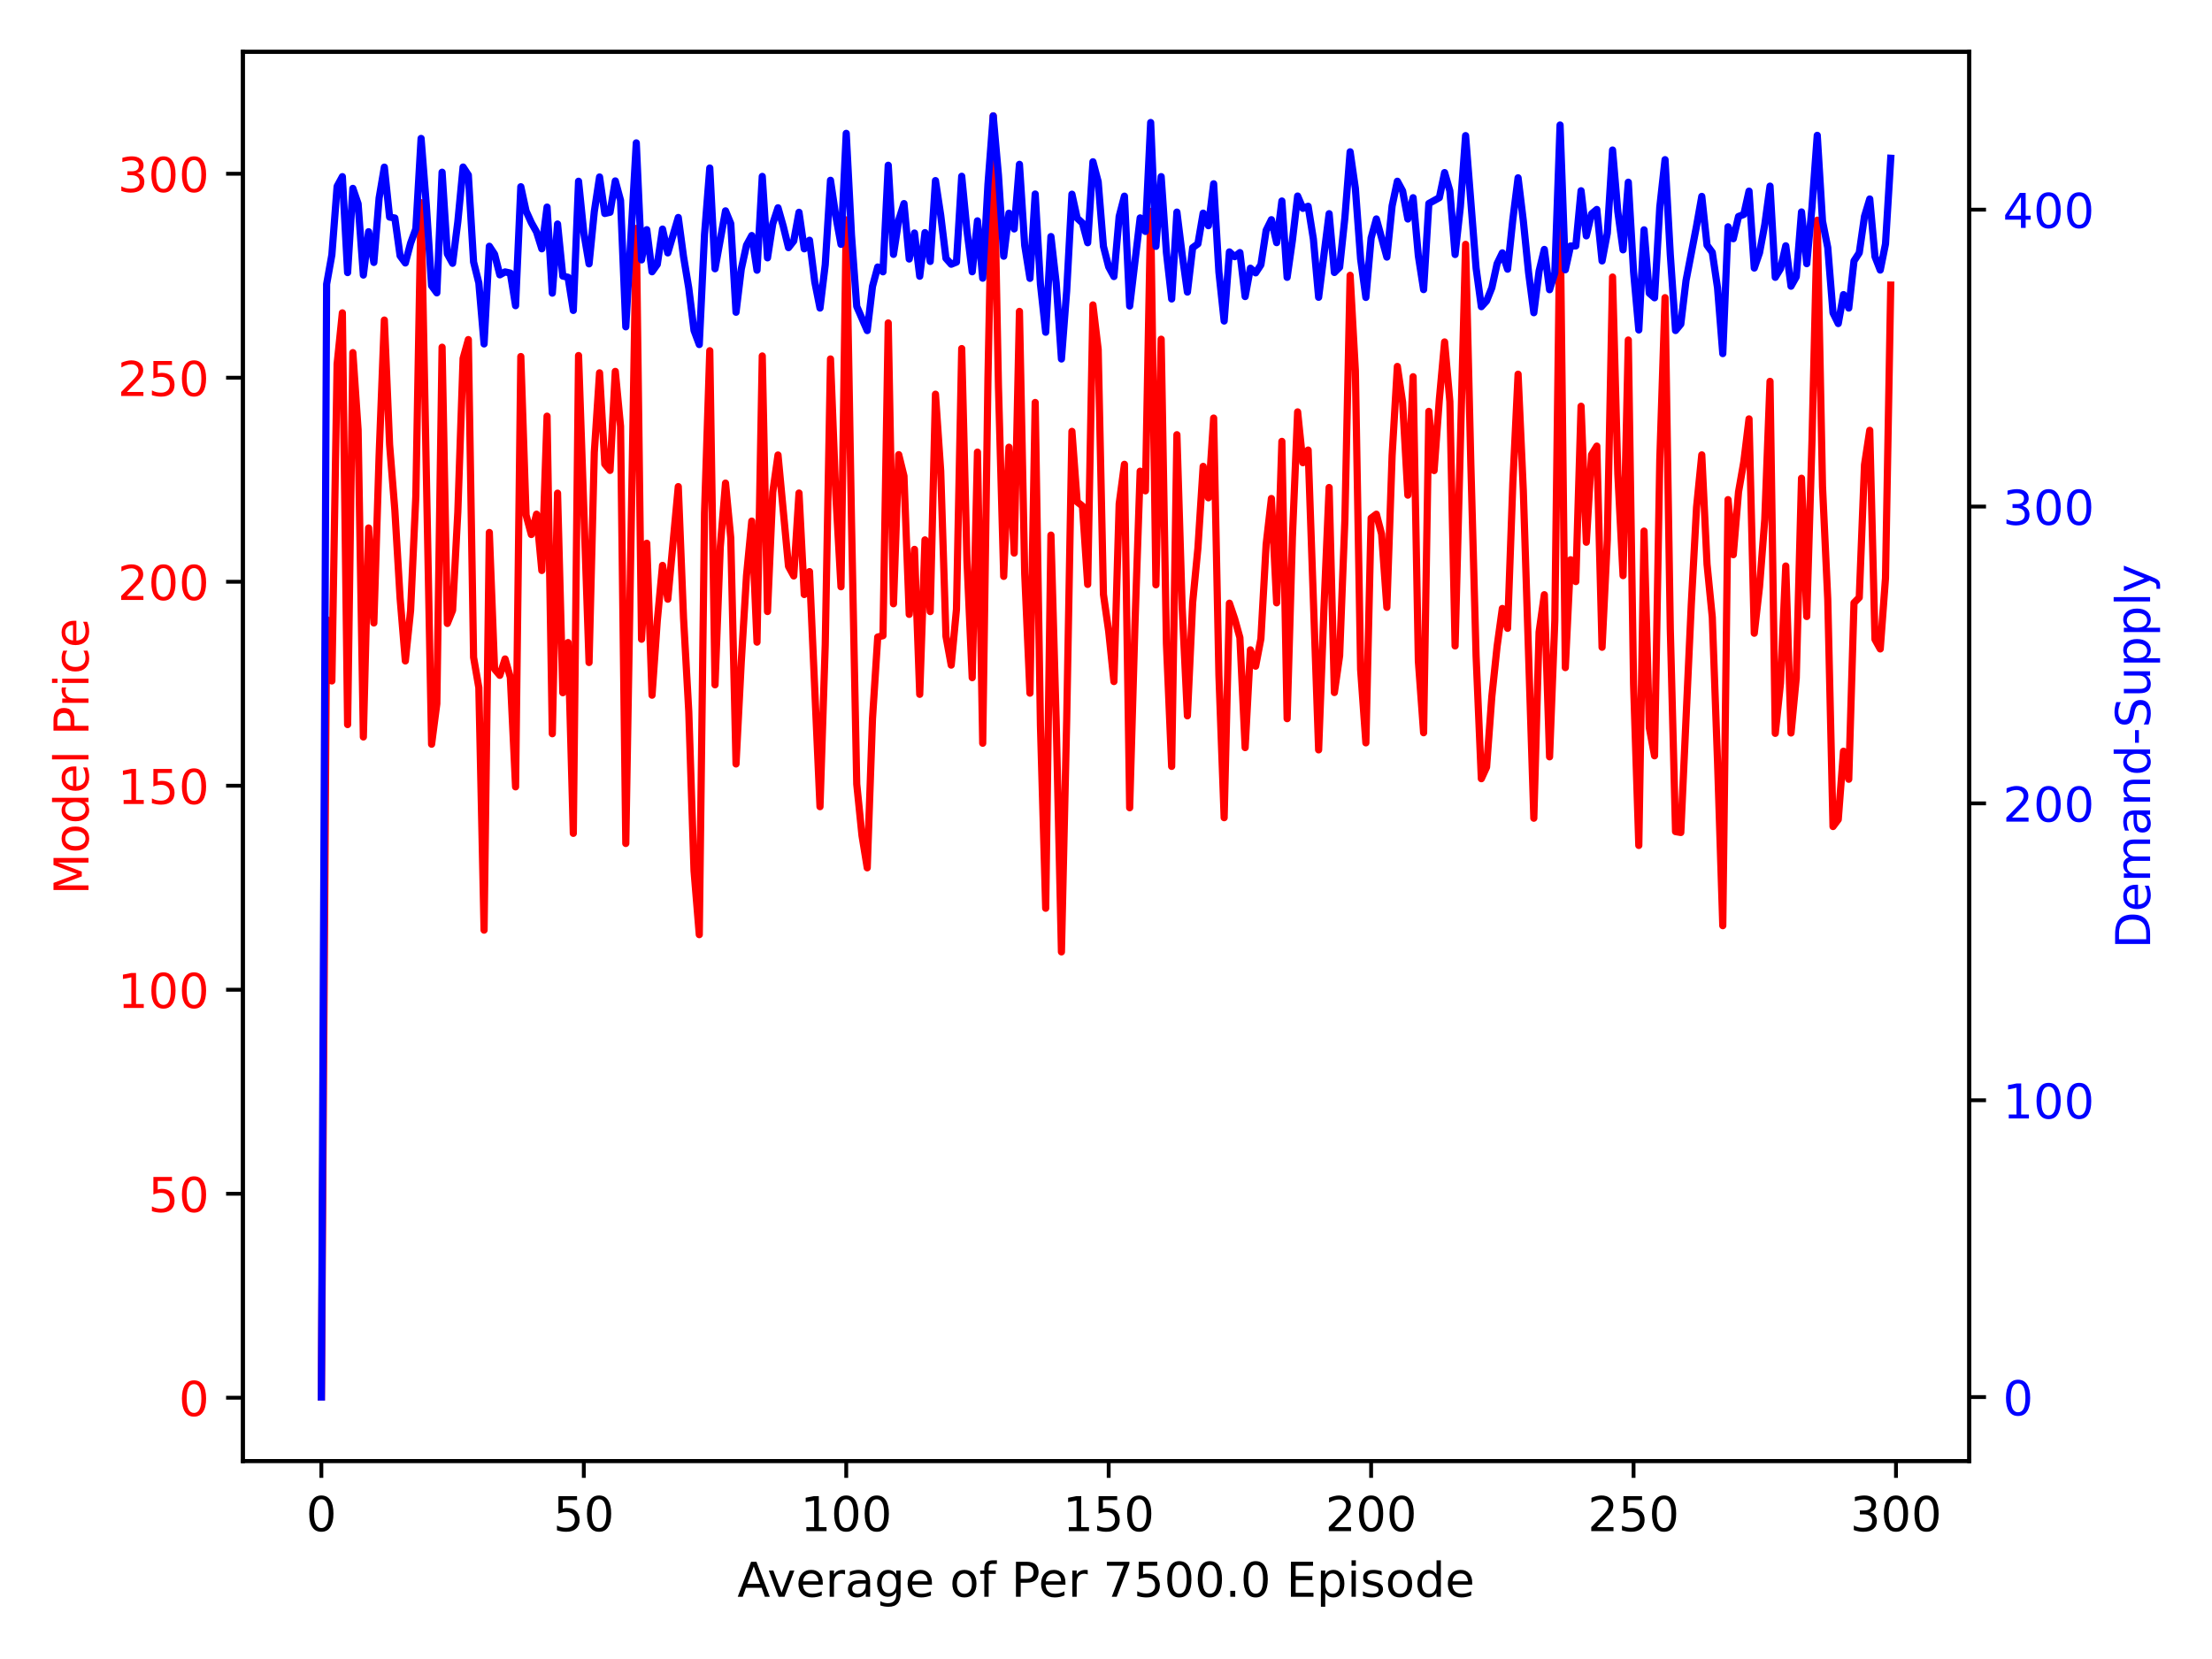 <?xml version="1.0" encoding="utf-8" standalone="no"?>
<!DOCTYPE svg PUBLIC "-//W3C//DTD SVG 1.1//EN"
  "http://www.w3.org/Graphics/SVG/1.1/DTD/svg11.dtd">
<!-- Created with matplotlib (https://matplotlib.org/) -->
<svg height="345.6pt" version="1.1" viewBox="0 0 460.8 345.6" width="460.8pt" xmlns="http://www.w3.org/2000/svg" xmlns:xlink="http://www.w3.org/1999/xlink">
 <defs>
  <style type="text/css">
*{stroke-linecap:butt;stroke-linejoin:round;}
  </style>
 </defs>
 <g id="figure_1">
  <g id="patch_1">
   <path d="M 0 345.6 
L 460.8 345.6 
L 460.8 0 
L 0 0 
z
" style="fill:#ffffff;"/>
  </g>
  <g id="axes_1">
   <g id="patch_2">
    <path d="M 50.6 304.36 
L 410.223 304.36 
L 410.223 10.8 
L 50.6 10.8 
z
" style="fill:#ffffff;"/>
   </g>
   <g id="matplotlib.axis_1">
    <g id="xtick_1">
     <g id="line2d_1">
      <defs>
       <path d="M 0 0 
L 0 3.5 
" id="md691b4d2d7" style="stroke:#000000;stroke-width:0.8;"/>
      </defs>
      <g>
       <use style="stroke:#000000;stroke-width:0.8;" x="66.946" xlink:href="#md691b4d2d7" y="304.36"/>
      </g>
     </g>
     <g id="text_1">
      <!-- 0 -->
      <defs>
       <path d="M 31.781 66.406 
Q 24.172 66.406 20.328 58.906 
Q 16.5 51.422 16.5 36.375 
Q 16.5 21.391 20.328 13.891 
Q 24.172 6.391 31.781 6.391 
Q 39.453 6.391 43.281 13.891 
Q 47.125 21.391 47.125 36.375 
Q 47.125 51.422 43.281 58.906 
Q 39.453 66.406 31.781 66.406 
z
M 31.781 74.219 
Q 44.047 74.219 50.516 64.516 
Q 56.984 54.828 56.984 36.375 
Q 56.984 17.969 50.516 8.266 
Q 44.047 -1.422 31.781 -1.422 
Q 19.531 -1.422 13.062 8.266 
Q 6.594 17.969 6.594 36.375 
Q 6.594 54.828 13.062 64.516 
Q 19.531 74.219 31.781 74.219 
z
" id="DejaVuSans-48"/>
      </defs>
      <g transform="translate(63.765 318.958)scale(0.1 -0.1)">
       <use xlink:href="#DejaVuSans-48"/>
      </g>
     </g>
    </g>
    <g id="xtick_2">
     <g id="line2d_2">
      <g>
       <use style="stroke:#000000;stroke-width:0.8;" x="121.617" xlink:href="#md691b4d2d7" y="304.36"/>
      </g>
     </g>
     <g id="text_2">
      <!-- 50 -->
      <defs>
       <path d="M 10.797 72.906 
L 49.516 72.906 
L 49.516 64.594 
L 19.828 64.594 
L 19.828 46.734 
Q 21.969 47.469 24.109 47.828 
Q 26.266 48.188 28.422 48.188 
Q 40.625 48.188 47.75 41.5 
Q 54.891 34.812 54.891 23.391 
Q 54.891 11.625 47.562 5.094 
Q 40.234 -1.422 26.906 -1.422 
Q 22.312 -1.422 17.547 -0.641 
Q 12.797 0.141 7.719 1.703 
L 7.719 11.625 
Q 12.109 9.234 16.797 8.062 
Q 21.484 6.891 26.703 6.891 
Q 35.156 6.891 40.078 11.328 
Q 45.016 15.766 45.016 23.391 
Q 45.016 31 40.078 35.438 
Q 35.156 39.891 26.703 39.891 
Q 22.75 39.891 18.812 39.016 
Q 14.891 38.141 10.797 36.281 
z
" id="DejaVuSans-53"/>
      </defs>
      <g transform="translate(115.254 318.958)scale(0.1 -0.1)">
       <use xlink:href="#DejaVuSans-53"/>
       <use x="63.623" xlink:href="#DejaVuSans-48"/>
      </g>
     </g>
    </g>
    <g id="xtick_3">
     <g id="line2d_3">
      <g>
       <use style="stroke:#000000;stroke-width:0.8;" x="176.287" xlink:href="#md691b4d2d7" y="304.36"/>
      </g>
     </g>
     <g id="text_3">
      <!-- 100 -->
      <defs>
       <path d="M 12.406 8.297 
L 28.516 8.297 
L 28.516 63.922 
L 10.984 60.406 
L 10.984 69.391 
L 28.422 72.906 
L 38.281 72.906 
L 38.281 8.297 
L 54.391 8.297 
L 54.391 0 
L 12.406 0 
z
" id="DejaVuSans-49"/>
      </defs>
      <g transform="translate(166.744 318.958)scale(0.1 -0.1)">
       <use xlink:href="#DejaVuSans-49"/>
       <use x="63.623" xlink:href="#DejaVuSans-48"/>
       <use x="127.246" xlink:href="#DejaVuSans-48"/>
      </g>
     </g>
    </g>
    <g id="xtick_4">
     <g id="line2d_4">
      <g>
       <use style="stroke:#000000;stroke-width:0.8;" x="230.958" xlink:href="#md691b4d2d7" y="304.36"/>
      </g>
     </g>
     <g id="text_4">
      <!-- 150 -->
      <g transform="translate(221.414 318.958)scale(0.1 -0.1)">
       <use xlink:href="#DejaVuSans-49"/>
       <use x="63.623" xlink:href="#DejaVuSans-53"/>
       <use x="127.246" xlink:href="#DejaVuSans-48"/>
      </g>
     </g>
    </g>
    <g id="xtick_5">
     <g id="line2d_5">
      <g>
       <use style="stroke:#000000;stroke-width:0.8;" x="285.628" xlink:href="#md691b4d2d7" y="304.36"/>
      </g>
     </g>
     <g id="text_5">
      <!-- 200 -->
      <defs>
       <path d="M 19.188 8.297 
L 53.609 8.297 
L 53.609 0 
L 7.328 0 
L 7.328 8.297 
Q 12.938 14.109 22.625 23.891 
Q 32.328 33.688 34.812 36.531 
Q 39.547 41.844 41.422 45.531 
Q 43.312 49.219 43.312 52.781 
Q 43.312 58.594 39.234 62.25 
Q 35.156 65.922 28.609 65.922 
Q 23.969 65.922 18.812 64.312 
Q 13.672 62.703 7.812 59.422 
L 7.812 69.391 
Q 13.766 71.781 18.938 73 
Q 24.125 74.219 28.422 74.219 
Q 39.75 74.219 46.484 68.547 
Q 53.219 62.891 53.219 53.422 
Q 53.219 48.922 51.531 44.891 
Q 49.859 40.875 45.406 35.406 
Q 44.188 33.984 37.641 27.219 
Q 31.109 20.453 19.188 8.297 
z
" id="DejaVuSans-50"/>
      </defs>
      <g transform="translate(276.085 318.958)scale(0.1 -0.1)">
       <use xlink:href="#DejaVuSans-50"/>
       <use x="63.623" xlink:href="#DejaVuSans-48"/>
       <use x="127.246" xlink:href="#DejaVuSans-48"/>
      </g>
     </g>
    </g>
    <g id="xtick_6">
     <g id="line2d_6">
      <g>
       <use style="stroke:#000000;stroke-width:0.8;" x="340.299" xlink:href="#md691b4d2d7" y="304.36"/>
      </g>
     </g>
     <g id="text_6">
      <!-- 250 -->
      <g transform="translate(330.755 318.958)scale(0.1 -0.1)">
       <use xlink:href="#DejaVuSans-50"/>
       <use x="63.623" xlink:href="#DejaVuSans-53"/>
       <use x="127.246" xlink:href="#DejaVuSans-48"/>
      </g>
     </g>
    </g>
    <g id="xtick_7">
     <g id="line2d_7">
      <g>
       <use style="stroke:#000000;stroke-width:0.8;" x="394.969" xlink:href="#md691b4d2d7" y="304.36"/>
      </g>
     </g>
     <g id="text_7">
      <!-- 300 -->
      <defs>
       <path d="M 40.578 39.312 
Q 47.656 37.797 51.625 33 
Q 55.609 28.219 55.609 21.188 
Q 55.609 10.406 48.188 4.484 
Q 40.766 -1.422 27.094 -1.422 
Q 22.516 -1.422 17.656 -0.516 
Q 12.797 0.391 7.625 2.203 
L 7.625 11.719 
Q 11.719 9.328 16.594 8.109 
Q 21.484 6.891 26.812 6.891 
Q 36.078 6.891 40.938 10.547 
Q 45.797 14.203 45.797 21.188 
Q 45.797 27.641 41.281 31.266 
Q 36.766 34.906 28.719 34.906 
L 20.219 34.906 
L 20.219 43.016 
L 29.109 43.016 
Q 36.375 43.016 40.234 45.922 
Q 44.094 48.828 44.094 54.297 
Q 44.094 59.906 40.109 62.906 
Q 36.141 65.922 28.719 65.922 
Q 24.656 65.922 20.016 65.031 
Q 15.375 64.156 9.812 62.312 
L 9.812 71.094 
Q 15.438 72.656 20.344 73.438 
Q 25.25 74.219 29.594 74.219 
Q 40.828 74.219 47.359 69.109 
Q 53.906 64.016 53.906 55.328 
Q 53.906 49.266 50.438 45.094 
Q 46.969 40.922 40.578 39.312 
z
" id="DejaVuSans-51"/>
      </defs>
      <g transform="translate(385.426 318.958)scale(0.1 -0.1)">
       <use xlink:href="#DejaVuSans-51"/>
       <use x="63.623" xlink:href="#DejaVuSans-48"/>
       <use x="127.246" xlink:href="#DejaVuSans-48"/>
      </g>
     </g>
    </g>
    <g id="text_8">
     <!-- Average of Per 7500.0 Episode -->
     <defs>
      <path d="M 34.188 63.188 
L 20.797 26.906 
L 47.609 26.906 
z
M 28.609 72.906 
L 39.797 72.906 
L 67.578 0 
L 57.328 0 
L 50.688 18.703 
L 17.828 18.703 
L 11.188 0 
L 0.781 0 
z
" id="DejaVuSans-65"/>
      <path d="M 2.984 54.688 
L 12.5 54.688 
L 29.594 8.797 
L 46.688 54.688 
L 56.203 54.688 
L 35.688 0 
L 23.484 0 
z
" id="DejaVuSans-118"/>
      <path d="M 56.203 29.594 
L 56.203 25.203 
L 14.891 25.203 
Q 15.484 15.922 20.484 11.062 
Q 25.484 6.203 34.422 6.203 
Q 39.594 6.203 44.453 7.469 
Q 49.312 8.734 54.109 11.281 
L 54.109 2.781 
Q 49.266 0.734 44.188 -0.344 
Q 39.109 -1.422 33.891 -1.422 
Q 20.797 -1.422 13.156 6.188 
Q 5.516 13.812 5.516 26.812 
Q 5.516 40.234 12.766 48.109 
Q 20.016 56 32.328 56 
Q 43.359 56 49.781 48.891 
Q 56.203 41.797 56.203 29.594 
z
M 47.219 32.234 
Q 47.125 39.594 43.094 43.984 
Q 39.062 48.391 32.422 48.391 
Q 24.906 48.391 20.391 44.141 
Q 15.875 39.891 15.188 32.172 
z
" id="DejaVuSans-101"/>
      <path d="M 41.109 46.297 
Q 39.594 47.172 37.812 47.578 
Q 36.031 48 33.891 48 
Q 26.266 48 22.188 43.047 
Q 18.109 38.094 18.109 28.812 
L 18.109 0 
L 9.078 0 
L 9.078 54.688 
L 18.109 54.688 
L 18.109 46.188 
Q 20.953 51.172 25.484 53.578 
Q 30.031 56 36.531 56 
Q 37.453 56 38.578 55.875 
Q 39.703 55.766 41.062 55.516 
z
" id="DejaVuSans-114"/>
      <path d="M 34.281 27.484 
Q 23.391 27.484 19.188 25 
Q 14.984 22.516 14.984 16.5 
Q 14.984 11.719 18.141 8.906 
Q 21.297 6.109 26.703 6.109 
Q 34.188 6.109 38.703 11.406 
Q 43.219 16.703 43.219 25.484 
L 43.219 27.484 
z
M 52.203 31.203 
L 52.203 0 
L 43.219 0 
L 43.219 8.297 
Q 40.141 3.328 35.547 0.953 
Q 30.953 -1.422 24.312 -1.422 
Q 15.922 -1.422 10.953 3.297 
Q 6 8.016 6 15.922 
Q 6 25.141 12.172 29.828 
Q 18.359 34.516 30.609 34.516 
L 43.219 34.516 
L 43.219 35.406 
Q 43.219 41.609 39.141 45 
Q 35.062 48.391 27.688 48.391 
Q 23 48.391 18.547 47.266 
Q 14.109 46.141 10.016 43.891 
L 10.016 52.203 
Q 14.938 54.109 19.578 55.047 
Q 24.219 56 28.609 56 
Q 40.484 56 46.344 49.844 
Q 52.203 43.703 52.203 31.203 
z
" id="DejaVuSans-97"/>
      <path d="M 45.406 27.984 
Q 45.406 37.75 41.375 43.109 
Q 37.359 48.484 30.078 48.484 
Q 22.859 48.484 18.828 43.109 
Q 14.797 37.75 14.797 27.984 
Q 14.797 18.266 18.828 12.891 
Q 22.859 7.516 30.078 7.516 
Q 37.359 7.516 41.375 12.891 
Q 45.406 18.266 45.406 27.984 
z
M 54.391 6.781 
Q 54.391 -7.172 48.188 -13.984 
Q 42 -20.797 29.203 -20.797 
Q 24.469 -20.797 20.266 -20.094 
Q 16.062 -19.391 12.109 -17.922 
L 12.109 -9.188 
Q 16.062 -11.328 19.922 -12.344 
Q 23.781 -13.375 27.781 -13.375 
Q 36.625 -13.375 41.016 -8.766 
Q 45.406 -4.156 45.406 5.172 
L 45.406 9.625 
Q 42.625 4.781 38.281 2.391 
Q 33.938 0 27.875 0 
Q 17.828 0 11.672 7.656 
Q 5.516 15.328 5.516 27.984 
Q 5.516 40.672 11.672 48.328 
Q 17.828 56 27.875 56 
Q 33.938 56 38.281 53.609 
Q 42.625 51.219 45.406 46.391 
L 45.406 54.688 
L 54.391 54.688 
z
" id="DejaVuSans-103"/>
      <path id="DejaVuSans-32"/>
      <path d="M 30.609 48.391 
Q 23.391 48.391 19.188 42.75 
Q 14.984 37.109 14.984 27.297 
Q 14.984 17.484 19.156 11.844 
Q 23.344 6.203 30.609 6.203 
Q 37.797 6.203 41.984 11.859 
Q 46.188 17.531 46.188 27.297 
Q 46.188 37.016 41.984 42.703 
Q 37.797 48.391 30.609 48.391 
z
M 30.609 56 
Q 42.328 56 49.016 48.375 
Q 55.719 40.766 55.719 27.297 
Q 55.719 13.875 49.016 6.219 
Q 42.328 -1.422 30.609 -1.422 
Q 18.844 -1.422 12.172 6.219 
Q 5.516 13.875 5.516 27.297 
Q 5.516 40.766 12.172 48.375 
Q 18.844 56 30.609 56 
z
" id="DejaVuSans-111"/>
      <path d="M 37.109 75.984 
L 37.109 68.5 
L 28.516 68.5 
Q 23.688 68.5 21.797 66.547 
Q 19.922 64.594 19.922 59.516 
L 19.922 54.688 
L 34.719 54.688 
L 34.719 47.703 
L 19.922 47.703 
L 19.922 0 
L 10.891 0 
L 10.891 47.703 
L 2.297 47.703 
L 2.297 54.688 
L 10.891 54.688 
L 10.891 58.5 
Q 10.891 67.625 15.141 71.797 
Q 19.391 75.984 28.609 75.984 
z
" id="DejaVuSans-102"/>
      <path d="M 19.672 64.797 
L 19.672 37.406 
L 32.078 37.406 
Q 38.969 37.406 42.719 40.969 
Q 46.484 44.531 46.484 51.125 
Q 46.484 57.672 42.719 61.234 
Q 38.969 64.797 32.078 64.797 
z
M 9.812 72.906 
L 32.078 72.906 
Q 44.344 72.906 50.609 67.359 
Q 56.891 61.812 56.891 51.125 
Q 56.891 40.328 50.609 34.812 
Q 44.344 29.297 32.078 29.297 
L 19.672 29.297 
L 19.672 0 
L 9.812 0 
z
" id="DejaVuSans-80"/>
      <path d="M 8.203 72.906 
L 55.078 72.906 
L 55.078 68.703 
L 28.609 0 
L 18.312 0 
L 43.219 64.594 
L 8.203 64.594 
z
" id="DejaVuSans-55"/>
      <path d="M 10.688 12.406 
L 21 12.406 
L 21 0 
L 10.688 0 
z
" id="DejaVuSans-46"/>
      <path d="M 9.812 72.906 
L 55.906 72.906 
L 55.906 64.594 
L 19.672 64.594 
L 19.672 43.016 
L 54.391 43.016 
L 54.391 34.719 
L 19.672 34.719 
L 19.672 8.297 
L 56.781 8.297 
L 56.781 0 
L 9.812 0 
z
" id="DejaVuSans-69"/>
      <path d="M 18.109 8.203 
L 18.109 -20.797 
L 9.078 -20.797 
L 9.078 54.688 
L 18.109 54.688 
L 18.109 46.391 
Q 20.953 51.266 25.266 53.625 
Q 29.594 56 35.594 56 
Q 45.562 56 51.781 48.094 
Q 58.016 40.188 58.016 27.297 
Q 58.016 14.406 51.781 6.484 
Q 45.562 -1.422 35.594 -1.422 
Q 29.594 -1.422 25.266 0.953 
Q 20.953 3.328 18.109 8.203 
z
M 48.688 27.297 
Q 48.688 37.203 44.609 42.844 
Q 40.531 48.484 33.406 48.484 
Q 26.266 48.484 22.188 42.844 
Q 18.109 37.203 18.109 27.297 
Q 18.109 17.391 22.188 11.75 
Q 26.266 6.109 33.406 6.109 
Q 40.531 6.109 44.609 11.75 
Q 48.688 17.391 48.688 27.297 
z
" id="DejaVuSans-112"/>
      <path d="M 9.422 54.688 
L 18.406 54.688 
L 18.406 0 
L 9.422 0 
z
M 9.422 75.984 
L 18.406 75.984 
L 18.406 64.594 
L 9.422 64.594 
z
" id="DejaVuSans-105"/>
      <path d="M 44.281 53.078 
L 44.281 44.578 
Q 40.484 46.531 36.375 47.5 
Q 32.281 48.484 27.875 48.484 
Q 21.188 48.484 17.844 46.438 
Q 14.5 44.391 14.5 40.281 
Q 14.5 37.156 16.891 35.375 
Q 19.281 33.594 26.516 31.984 
L 29.594 31.297 
Q 39.156 29.25 43.188 25.516 
Q 47.219 21.781 47.219 15.094 
Q 47.219 7.469 41.188 3.016 
Q 35.156 -1.422 24.609 -1.422 
Q 20.219 -1.422 15.453 -0.562 
Q 10.688 0.297 5.422 2 
L 5.422 11.281 
Q 10.406 8.688 15.234 7.391 
Q 20.062 6.109 24.812 6.109 
Q 31.156 6.109 34.562 8.281 
Q 37.984 10.453 37.984 14.406 
Q 37.984 18.062 35.516 20.016 
Q 33.062 21.969 24.703 23.781 
L 21.578 24.516 
Q 13.234 26.266 9.516 29.906 
Q 5.812 33.547 5.812 39.891 
Q 5.812 47.609 11.281 51.797 
Q 16.75 56 26.812 56 
Q 31.781 56 36.172 55.266 
Q 40.578 54.547 44.281 53.078 
z
" id="DejaVuSans-115"/>
      <path d="M 45.406 46.391 
L 45.406 75.984 
L 54.391 75.984 
L 54.391 0 
L 45.406 0 
L 45.406 8.203 
Q 42.578 3.328 38.25 0.953 
Q 33.938 -1.422 27.875 -1.422 
Q 17.969 -1.422 11.734 6.484 
Q 5.516 14.406 5.516 27.297 
Q 5.516 40.188 11.734 48.094 
Q 17.969 56 27.875 56 
Q 33.938 56 38.25 53.625 
Q 42.578 51.266 45.406 46.391 
z
M 14.797 27.297 
Q 14.797 17.391 18.875 11.75 
Q 22.953 6.109 30.078 6.109 
Q 37.203 6.109 41.297 11.75 
Q 45.406 17.391 45.406 27.297 
Q 45.406 37.203 41.297 42.844 
Q 37.203 48.484 30.078 48.484 
Q 22.953 48.484 18.875 42.844 
Q 14.797 37.203 14.797 27.297 
z
" id="DejaVuSans-100"/>
     </defs>
     <g transform="translate(153.604 332.637)scale(0.1 -0.1)">
      <use xlink:href="#DejaVuSans-65"/>
      <use x="62.533" xlink:href="#DejaVuSans-118"/>
      <use x="121.713" xlink:href="#DejaVuSans-101"/>
      <use x="183.236" xlink:href="#DejaVuSans-114"/>
      <use x="224.35" xlink:href="#DejaVuSans-97"/>
      <use x="285.629" xlink:href="#DejaVuSans-103"/>
      <use x="349.105" xlink:href="#DejaVuSans-101"/>
      <use x="410.629" xlink:href="#DejaVuSans-32"/>
      <use x="442.416" xlink:href="#DejaVuSans-111"/>
      <use x="503.598" xlink:href="#DejaVuSans-102"/>
      <use x="538.803" xlink:href="#DejaVuSans-32"/>
      <use x="570.59" xlink:href="#DejaVuSans-80"/>
      <use x="627.268" xlink:href="#DejaVuSans-101"/>
      <use x="688.791" xlink:href="#DejaVuSans-114"/>
      <use x="729.904" xlink:href="#DejaVuSans-32"/>
      <use x="761.691" xlink:href="#DejaVuSans-55"/>
      <use x="825.314" xlink:href="#DejaVuSans-53"/>
      <use x="888.938" xlink:href="#DejaVuSans-48"/>
      <use x="952.561" xlink:href="#DejaVuSans-48"/>
      <use x="1016.184" xlink:href="#DejaVuSans-46"/>
      <use x="1047.971" xlink:href="#DejaVuSans-48"/>
      <use x="1111.594" xlink:href="#DejaVuSans-32"/>
      <use x="1143.381" xlink:href="#DejaVuSans-69"/>
      <use x="1206.564" xlink:href="#DejaVuSans-112"/>
      <use x="1270.041" xlink:href="#DejaVuSans-105"/>
      <use x="1297.824" xlink:href="#DejaVuSans-115"/>
      <use x="1349.924" xlink:href="#DejaVuSans-111"/>
      <use x="1411.105" xlink:href="#DejaVuSans-100"/>
      <use x="1474.582" xlink:href="#DejaVuSans-101"/>
     </g>
    </g>
   </g>
   <g id="matplotlib.axis_2">
    <g id="ytick_1">
     <g id="line2d_8">
      <defs>
       <path d="M 0 0 
L -3.5 0 
" id="ma001066ac2" style="stroke:#000000;stroke-width:0.8;"/>
      </defs>
      <g>
       <use style="stroke:#000000;stroke-width:0.8;" x="50.6" xlink:href="#ma001066ac2" y="291.174"/>
      </g>
     </g>
     <g id="text_9">
      <!-- 0 -->
      <g style="fill:#ff0000;" transform="translate(37.237 294.973)scale(0.1 -0.1)">
       <use xlink:href="#DejaVuSans-48"/>
      </g>
     </g>
    </g>
    <g id="ytick_2">
     <g id="line2d_9">
      <g>
       <use style="stroke:#000000;stroke-width:0.8;" x="50.6" xlink:href="#ma001066ac2" y="248.677"/>
      </g>
     </g>
     <g id="text_10">
      <!-- 50 -->
      <g style="fill:#ff0000;" transform="translate(30.875 252.476)scale(0.1 -0.1)">
       <use xlink:href="#DejaVuSans-53"/>
       <use x="63.623" xlink:href="#DejaVuSans-48"/>
      </g>
     </g>
    </g>
    <g id="ytick_3">
     <g id="line2d_10">
      <g>
       <use style="stroke:#000000;stroke-width:0.8;" x="50.6" xlink:href="#ma001066ac2" y="206.18"/>
      </g>
     </g>
     <g id="text_11">
      <!-- 100 -->
      <g style="fill:#ff0000;" transform="translate(24.512 209.979)scale(0.1 -0.1)">
       <use xlink:href="#DejaVuSans-49"/>
       <use x="63.623" xlink:href="#DejaVuSans-48"/>
       <use x="127.246" xlink:href="#DejaVuSans-48"/>
      </g>
     </g>
    </g>
    <g id="ytick_4">
     <g id="line2d_11">
      <g>
       <use style="stroke:#000000;stroke-width:0.8;" x="50.6" xlink:href="#ma001066ac2" y="163.683"/>
      </g>
     </g>
     <g id="text_12">
      <!-- 150 -->
      <g style="fill:#ff0000;" transform="translate(24.512 167.482)scale(0.1 -0.1)">
       <use xlink:href="#DejaVuSans-49"/>
       <use x="63.623" xlink:href="#DejaVuSans-53"/>
       <use x="127.246" xlink:href="#DejaVuSans-48"/>
      </g>
     </g>
    </g>
    <g id="ytick_5">
     <g id="line2d_12">
      <g>
       <use style="stroke:#000000;stroke-width:0.8;" x="50.6" xlink:href="#ma001066ac2" y="121.186"/>
      </g>
     </g>
     <g id="text_13">
      <!-- 200 -->
      <g style="fill:#ff0000;" transform="translate(24.512 124.985)scale(0.1 -0.1)">
       <use xlink:href="#DejaVuSans-50"/>
       <use x="63.623" xlink:href="#DejaVuSans-48"/>
       <use x="127.246" xlink:href="#DejaVuSans-48"/>
      </g>
     </g>
    </g>
    <g id="ytick_6">
     <g id="line2d_13">
      <g>
       <use style="stroke:#000000;stroke-width:0.8;" x="50.6" xlink:href="#ma001066ac2" y="78.688"/>
      </g>
     </g>
     <g id="text_14">
      <!-- 250 -->
      <g style="fill:#ff0000;" transform="translate(24.512 82.488)scale(0.1 -0.1)">
       <use xlink:href="#DejaVuSans-50"/>
       <use x="63.623" xlink:href="#DejaVuSans-53"/>
       <use x="127.246" xlink:href="#DejaVuSans-48"/>
      </g>
     </g>
    </g>
    <g id="ytick_7">
     <g id="line2d_14">
      <g>
       <use style="stroke:#000000;stroke-width:0.8;" x="50.6" xlink:href="#ma001066ac2" y="36.191"/>
      </g>
     </g>
     <g id="text_15">
      <!-- 300 -->
      <g style="fill:#ff0000;" transform="translate(24.512 39.991)scale(0.1 -0.1)">
       <use xlink:href="#DejaVuSans-51"/>
       <use x="63.623" xlink:href="#DejaVuSans-48"/>
       <use x="127.246" xlink:href="#DejaVuSans-48"/>
      </g>
     </g>
    </g>
    <g id="text_16">
     <!-- Model Price -->
     <defs>
      <path d="M 9.812 72.906 
L 24.516 72.906 
L 43.109 23.297 
L 61.812 72.906 
L 76.516 72.906 
L 76.516 0 
L 66.891 0 
L 66.891 64.016 
L 48.094 14.016 
L 38.188 14.016 
L 19.391 64.016 
L 19.391 0 
L 9.812 0 
z
" id="DejaVuSans-77"/>
      <path d="M 9.422 75.984 
L 18.406 75.984 
L 18.406 0 
L 9.422 0 
z
" id="DejaVuSans-108"/>
      <path d="M 48.781 52.594 
L 48.781 44.188 
Q 44.969 46.297 41.141 47.344 
Q 37.312 48.391 33.406 48.391 
Q 24.656 48.391 19.812 42.844 
Q 14.984 37.312 14.984 27.297 
Q 14.984 17.281 19.812 11.734 
Q 24.656 6.203 33.406 6.203 
Q 37.312 6.203 41.141 7.25 
Q 44.969 8.297 48.781 10.406 
L 48.781 2.094 
Q 45.016 0.344 40.984 -0.531 
Q 36.969 -1.422 32.422 -1.422 
Q 20.062 -1.422 12.781 6.344 
Q 5.516 14.109 5.516 27.297 
Q 5.516 40.672 12.859 48.328 
Q 20.219 56 33.016 56 
Q 37.156 56 41.109 55.141 
Q 45.062 54.297 48.781 52.594 
z
" id="DejaVuSans-99"/>
     </defs>
     <g style="fill:#ff0000;" transform="translate(18.433 186.38)rotate(-90)scale(0.1 -0.1)">
      <use xlink:href="#DejaVuSans-77"/>
      <use x="86.279" xlink:href="#DejaVuSans-111"/>
      <use x="147.461" xlink:href="#DejaVuSans-100"/>
      <use x="210.938" xlink:href="#DejaVuSans-101"/>
      <use x="272.461" xlink:href="#DejaVuSans-108"/>
      <use x="300.244" xlink:href="#DejaVuSans-32"/>
      <use x="332.031" xlink:href="#DejaVuSans-80"/>
      <use x="390.584" xlink:href="#DejaVuSans-114"/>
      <use x="431.697" xlink:href="#DejaVuSans-105"/>
      <use x="459.48" xlink:href="#DejaVuSans-99"/>
      <use x="514.461" xlink:href="#DejaVuSans-101"/>
     </g>
    </g>
   </g>
   <g id="line2d_15">
    <path clip-path="url(#pc17227d023)" d="M 66.946 291.016 
L 68.04 129.062 
L 69.133 141.853 
L 70.227 75.833 
L 71.32 65.175 
L 72.414 150.943 
L 73.507 73.458 
L 74.6 89.546 
L 75.694 153.523 
L 76.787 109.99 
L 77.881 129.775 
L 78.974 94.965 
L 80.067 66.677 
L 81.161 92.612 
L 82.254 106.274 
L 83.348 124.607 
L 84.441 137.685 
L 85.534 127.167 
L 86.628 103.346 
L 87.721 42.219 
L 89.908 155.032 
L 91.001 146.594 
L 92.095 72.332 
L 93.188 129.88 
L 94.282 127.144 
L 95.375 106.655 
L 96.469 74.673 
L 97.562 70.744 
L 98.655 136.937 
L 99.749 143.249 
L 100.842 193.764 
L 101.936 110.925 
L 103.029 139.383 
L 104.122 140.685 
L 105.216 137.277 
L 106.309 141.091 
L 107.403 163.914 
L 108.496 74.274 
L 109.589 107.278 
L 110.683 111.35 
L 111.776 107.115 
L 112.87 118.843 
L 113.963 86.697 
L 115.057 152.852 
L 116.15 102.733 
L 117.243 144.31 
L 118.337 133.855 
L 119.43 173.601 
L 120.524 74.065 
L 122.71 138.011 
L 123.804 94.234 
L 124.897 77.667 
L 125.991 96.681 
L 127.084 97.991 
L 128.177 77.37 
L 129.271 88.803 
L 130.364 175.707 
L 132.551 47.586 
L 133.644 133.164 
L 134.738 113.171 
L 135.831 144.823 
L 136.925 129.305 
L 138.018 117.783 
L 139.112 124.823 
L 141.298 101.373 
L 142.392 128.719 
L 143.485 148.256 
L 144.579 181.407 
L 145.672 194.702 
L 146.765 106.881 
L 147.859 73.065 
L 148.952 142.659 
L 150.046 113.926 
L 151.139 100.641 
L 152.232 112.091 
L 153.326 159.144 
L 154.419 137.912 
L 155.513 119.896 
L 156.606 108.557 
L 157.699 133.767 
L 158.793 74.154 
L 159.886 127.39 
L 160.98 102.563 
L 162.073 94.783 
L 164.26 117.983 
L 165.353 119.981 
L 166.447 102.708 
L 167.54 123.848 
L 168.634 119.077 
L 170.82 168.043 
L 171.914 134.274 
L 173.007 74.779 
L 174.101 102.89 
L 175.194 122.236 
L 176.287 45.806 
L 177.381 108.535 
L 178.474 163.338 
L 179.568 174.064 
L 180.661 180.781 
L 181.755 149.719 
L 182.848 132.703 
L 183.941 132.421 
L 185.035 67.273 
L 186.128 125.776 
L 187.222 94.716 
L 188.315 99.173 
L 189.408 127.987 
L 190.502 114.444 
L 191.595 144.64 
L 192.689 112.469 
L 193.782 127.407 
L 194.875 82.118 
L 195.969 98.147 
L 197.062 132.544 
L 198.156 138.555 
L 199.249 126.932 
L 200.342 72.615 
L 201.436 116.803 
L 202.529 141.172 
L 203.623 94.185 
L 204.716 154.828 
L 205.81 78.756 
L 206.903 24.144 
L 207.996 80.534 
L 209.09 120.069 
L 210.183 93.163 
L 211.277 115.216 
L 212.37 64.869 
L 213.463 119.453 
L 214.557 144.397 
L 215.65 83.843 
L 216.744 151.21 
L 217.837 189.207 
L 218.93 111.474 
L 220.024 150.226 
L 221.117 198.295 
L 222.211 150.027 
L 223.304 89.863 
L 224.397 104.55 
L 225.491 105.417 
L 226.584 121.745 
L 227.678 63.522 
L 228.771 72.794 
L 229.865 123.815 
L 230.958 131.504 
L 232.051 141.977 
L 233.145 104.961 
L 234.238 96.724 
L 235.332 168.27 
L 236.425 130.313 
L 237.518 98.159 
L 238.612 102.25 
L 239.705 44.032 
L 240.799 121.825 
L 241.892 70.667 
L 242.985 134.035 
L 244.079 159.655 
L 245.172 90.559 
L 246.266 126.526 
L 247.359 149.121 
L 248.453 125.533 
L 249.546 114.2 
L 250.639 97.156 
L 251.733 103.705 
L 252.826 87.091 
L 253.92 140.627 
L 255.013 170.338 
L 256.106 125.657 
L 257.2 128.885 
L 258.293 132.831 
L 259.387 155.738 
L 260.48 135.373 
L 261.573 138.775 
L 262.667 133.062 
L 263.76 113.428 
L 264.854 103.851 
L 265.947 125.583 
L 267.04 91.947 
L 268.134 149.713 
L 269.227 111.985 
L 270.321 85.803 
L 271.414 96.393 
L 272.508 93.758 
L 274.694 156.214 
L 275.788 127.087 
L 276.881 101.556 
L 277.975 144.265 
L 279.068 136.603 
L 280.161 108.398 
L 281.255 57.35 
L 282.348 77.236 
L 283.442 139.463 
L 284.535 154.749 
L 285.628 107.938 
L 286.722 107.118 
L 287.815 111.266 
L 288.909 126.526 
L 290.002 94.873 
L 291.095 76.336 
L 292.189 83.805 
L 293.282 103.15 
L 294.376 78.478 
L 295.469 137.71 
L 296.563 152.643 
L 297.656 85.698 
L 298.749 98.028 
L 299.843 83.174 
L 300.936 71.233 
L 302.03 83.644 
L 303.123 134.561 
L 305.31 50.905 
L 306.403 96.679 
L 307.497 136.684 
L 308.59 162.22 
L 309.683 159.81 
L 310.777 145.094 
L 311.87 134.673 
L 312.964 126.758 
L 314.057 130.891 
L 315.151 100.627 
L 316.244 77.954 
L 317.337 102.287 
L 319.524 170.446 
L 320.618 131.681 
L 321.711 123.889 
L 322.804 157.66 
L 323.898 129.272 
L 324.991 43.349 
L 326.085 139.076 
L 327.178 116.604 
L 328.271 121.153 
L 329.365 84.626 
L 330.458 112.955 
L 331.552 94.73 
L 332.645 92.933 
L 333.738 134.839 
L 334.832 112.457 
L 335.925 57.711 
L 337.019 98.718 
L 338.112 119.912 
L 339.206 70.833 
L 340.299 142.469 
L 341.392 176.121 
L 342.486 110.641 
L 343.579 151.585 
L 344.673 157.449 
L 345.766 95.712 
L 346.859 62.009 
L 347.953 130.992 
L 349.046 173.235 
L 350.14 173.426 
L 352.326 125.91 
L 353.42 105.701 
L 354.513 94.757 
L 355.607 117.539 
L 356.7 128.58 
L 357.793 158.647 
L 358.887 192.834 
L 359.98 104.084 
L 361.074 115.551 
L 362.167 102.477 
L 363.261 96.224 
L 364.354 87.263 
L 365.447 131.912 
L 366.541 122.248 
L 367.634 108.215 
L 368.728 79.445 
L 369.821 152.77 
L 370.914 142.285 
L 372.008 117.913 
L 373.101 152.693 
L 374.195 141.237 
L 375.288 99.633 
L 376.381 128.429 
L 377.475 91.73 
L 378.568 45.873 
L 379.662 101.337 
L 380.755 124.852 
L 381.849 172.18 
L 382.942 170.712 
L 384.035 156.498 
L 385.129 162.334 
L 386.222 125.578 
L 387.316 124.473 
L 388.409 96.832 
L 389.502 89.647 
L 390.596 133.207 
L 391.689 135.184 
L 392.783 120.441 
L 393.876 59.389 
L 393.876 59.389 
" style="fill:none;stroke:#ff0000;stroke-linecap:square;stroke-width:1.5;"/>
   </g>
   <g id="patch_3">
    <path d="M 50.6 304.36 
L 50.6 10.8 
" style="fill:none;stroke:#000000;stroke-linecap:square;stroke-linejoin:miter;stroke-width:0.8;"/>
   </g>
   <g id="patch_4">
    <path d="M 410.223 304.36 
L 410.223 10.8 
" style="fill:none;stroke:#000000;stroke-linecap:square;stroke-linejoin:miter;stroke-width:0.8;"/>
   </g>
   <g id="patch_5">
    <path d="M 50.6 304.36 
L 410.223 304.36 
" style="fill:none;stroke:#000000;stroke-linecap:square;stroke-linejoin:miter;stroke-width:0.8;"/>
   </g>
   <g id="patch_6">
    <path d="M 50.6 10.8 
L 410.223 10.8 
" style="fill:none;stroke:#000000;stroke-linecap:square;stroke-linejoin:miter;stroke-width:0.8;"/>
   </g>
  </g>
  <g id="axes_2">
   <g id="matplotlib.axis_3">
    <g id="ytick_8">
     <g id="line2d_16">
      <defs>
       <path d="M 0 0 
L 3.5 0 
" id="m484136200a" style="stroke:#000000;stroke-width:0.8;"/>
      </defs>
      <g>
       <use style="stroke:#000000;stroke-width:0.8;" x="410.223" xlink:href="#m484136200a" y="291.039"/>
      </g>
     </g>
     <g id="text_17">
      <!-- 0 -->
      <g style="fill:#0000ff;" transform="translate(417.223 294.838)scale(0.1 -0.1)">
       <use xlink:href="#DejaVuSans-48"/>
      </g>
     </g>
    </g>
    <g id="ytick_9">
     <g id="line2d_17">
      <g>
       <use style="stroke:#000000;stroke-width:0.8;" x="410.223" xlink:href="#m484136200a" y="229.199"/>
      </g>
     </g>
     <g id="text_18">
      <!-- 100 -->
      <g style="fill:#0000ff;" transform="translate(417.223 232.998)scale(0.1 -0.1)">
       <use xlink:href="#DejaVuSans-49"/>
       <use x="63.623" xlink:href="#DejaVuSans-48"/>
       <use x="127.246" xlink:href="#DejaVuSans-48"/>
      </g>
     </g>
    </g>
    <g id="ytick_10">
     <g id="line2d_18">
      <g>
       <use style="stroke:#000000;stroke-width:0.8;" x="410.223" xlink:href="#m484136200a" y="167.359"/>
      </g>
     </g>
     <g id="text_19">
      <!-- 200 -->
      <g style="fill:#0000ff;" transform="translate(417.223 171.158)scale(0.1 -0.1)">
       <use xlink:href="#DejaVuSans-50"/>
       <use x="63.623" xlink:href="#DejaVuSans-48"/>
       <use x="127.246" xlink:href="#DejaVuSans-48"/>
      </g>
     </g>
    </g>
    <g id="ytick_11">
     <g id="line2d_19">
      <g>
       <use style="stroke:#000000;stroke-width:0.8;" x="410.223" xlink:href="#m484136200a" y="105.519"/>
      </g>
     </g>
     <g id="text_20">
      <!-- 300 -->
      <g style="fill:#0000ff;" transform="translate(417.223 109.318)scale(0.1 -0.1)">
       <use xlink:href="#DejaVuSans-51"/>
       <use x="63.623" xlink:href="#DejaVuSans-48"/>
       <use x="127.246" xlink:href="#DejaVuSans-48"/>
      </g>
     </g>
    </g>
    <g id="ytick_12">
     <g id="line2d_20">
      <g>
       <use style="stroke:#000000;stroke-width:0.8;" x="410.223" xlink:href="#m484136200a" y="43.679"/>
      </g>
     </g>
     <g id="text_21">
      <!-- 400 -->
      <defs>
       <path d="M 37.797 64.312 
L 12.891 25.391 
L 37.797 25.391 
z
M 35.203 72.906 
L 47.609 72.906 
L 47.609 25.391 
L 58.016 25.391 
L 58.016 17.188 
L 47.609 17.188 
L 47.609 0 
L 37.797 0 
L 37.797 17.188 
L 4.891 17.188 
L 4.891 26.703 
z
" id="DejaVuSans-52"/>
      </defs>
      <g style="fill:#0000ff;" transform="translate(417.223 47.478)scale(0.1 -0.1)">
       <use xlink:href="#DejaVuSans-52"/>
       <use x="63.623" xlink:href="#DejaVuSans-48"/>
       <use x="127.246" xlink:href="#DejaVuSans-48"/>
      </g>
     </g>
    </g>
    <g id="text_22">
     <!-- Demand-Supply -->
     <defs>
      <path d="M 19.672 64.797 
L 19.672 8.109 
L 31.594 8.109 
Q 46.688 8.109 53.688 14.938 
Q 60.688 21.781 60.688 36.531 
Q 60.688 51.172 53.688 57.984 
Q 46.688 64.797 31.594 64.797 
z
M 9.812 72.906 
L 30.078 72.906 
Q 51.266 72.906 61.172 64.094 
Q 71.094 55.281 71.094 36.531 
Q 71.094 17.672 61.125 8.828 
Q 51.172 0 30.078 0 
L 9.812 0 
z
" id="DejaVuSans-68"/>
      <path d="M 52 44.188 
Q 55.375 50.25 60.062 53.125 
Q 64.75 56 71.094 56 
Q 79.641 56 84.281 50.016 
Q 88.922 44.047 88.922 33.016 
L 88.922 0 
L 79.891 0 
L 79.891 32.719 
Q 79.891 40.578 77.094 44.375 
Q 74.312 48.188 68.609 48.188 
Q 61.625 48.188 57.562 43.547 
Q 53.516 38.922 53.516 30.906 
L 53.516 0 
L 44.484 0 
L 44.484 32.719 
Q 44.484 40.625 41.703 44.406 
Q 38.922 48.188 33.109 48.188 
Q 26.219 48.188 22.156 43.531 
Q 18.109 38.875 18.109 30.906 
L 18.109 0 
L 9.078 0 
L 9.078 54.688 
L 18.109 54.688 
L 18.109 46.188 
Q 21.188 51.219 25.484 53.609 
Q 29.781 56 35.688 56 
Q 41.656 56 45.828 52.969 
Q 50 49.953 52 44.188 
z
" id="DejaVuSans-109"/>
      <path d="M 54.891 33.016 
L 54.891 0 
L 45.906 0 
L 45.906 32.719 
Q 45.906 40.484 42.875 44.328 
Q 39.844 48.188 33.797 48.188 
Q 26.516 48.188 22.312 43.547 
Q 18.109 38.922 18.109 30.906 
L 18.109 0 
L 9.078 0 
L 9.078 54.688 
L 18.109 54.688 
L 18.109 46.188 
Q 21.344 51.125 25.703 53.562 
Q 30.078 56 35.797 56 
Q 45.219 56 50.047 50.172 
Q 54.891 44.344 54.891 33.016 
z
" id="DejaVuSans-110"/>
      <path d="M 4.891 31.391 
L 31.203 31.391 
L 31.203 23.391 
L 4.891 23.391 
z
" id="DejaVuSans-45"/>
      <path d="M 53.516 70.516 
L 53.516 60.891 
Q 47.906 63.578 42.922 64.891 
Q 37.938 66.219 33.297 66.219 
Q 25.25 66.219 20.875 63.094 
Q 16.5 59.969 16.5 54.203 
Q 16.5 49.359 19.406 46.891 
Q 22.312 44.438 30.422 42.922 
L 36.375 41.703 
Q 47.406 39.594 52.656 34.297 
Q 57.906 29 57.906 20.125 
Q 57.906 9.516 50.797 4.047 
Q 43.703 -1.422 29.984 -1.422 
Q 24.812 -1.422 18.969 -0.25 
Q 13.141 0.922 6.891 3.219 
L 6.891 13.375 
Q 12.891 10.016 18.656 8.297 
Q 24.422 6.594 29.984 6.594 
Q 38.422 6.594 43.016 9.906 
Q 47.609 13.234 47.609 19.391 
Q 47.609 24.75 44.312 27.781 
Q 41.016 30.812 33.5 32.328 
L 27.484 33.5 
Q 16.453 35.688 11.516 40.375 
Q 6.594 45.062 6.594 53.422 
Q 6.594 63.094 13.406 68.656 
Q 20.219 74.219 32.172 74.219 
Q 37.312 74.219 42.625 73.281 
Q 47.953 72.359 53.516 70.516 
z
" id="DejaVuSans-83"/>
      <path d="M 8.5 21.578 
L 8.5 54.688 
L 17.484 54.688 
L 17.484 21.922 
Q 17.484 14.156 20.5 10.266 
Q 23.531 6.391 29.594 6.391 
Q 36.859 6.391 41.078 11.031 
Q 45.312 15.672 45.312 23.688 
L 45.312 54.688 
L 54.297 54.688 
L 54.297 0 
L 45.312 0 
L 45.312 8.406 
Q 42.047 3.422 37.719 1 
Q 33.406 -1.422 27.688 -1.422 
Q 18.266 -1.422 13.375 4.438 
Q 8.5 10.297 8.5 21.578 
z
M 31.109 56 
z
" id="DejaVuSans-117"/>
      <path d="M 32.172 -5.078 
Q 28.375 -14.844 24.75 -17.812 
Q 21.141 -20.797 15.094 -20.797 
L 7.906 -20.797 
L 7.906 -13.281 
L 13.188 -13.281 
Q 16.891 -13.281 18.938 -11.516 
Q 21 -9.766 23.484 -3.219 
L 25.094 0.875 
L 2.984 54.688 
L 12.5 54.688 
L 29.594 11.922 
L 46.688 54.688 
L 56.203 54.688 
z
" id="DejaVuSans-121"/>
     </defs>
     <g style="fill:#0000ff;" transform="translate(447.908 197.628)rotate(-90)scale(0.1 -0.1)">
      <use xlink:href="#DejaVuSans-68"/>
      <use x="77.002" xlink:href="#DejaVuSans-101"/>
      <use x="138.525" xlink:href="#DejaVuSans-109"/>
      <use x="235.938" xlink:href="#DejaVuSans-97"/>
      <use x="297.217" xlink:href="#DejaVuSans-110"/>
      <use x="360.596" xlink:href="#DejaVuSans-100"/>
      <use x="424.072" xlink:href="#DejaVuSans-45"/>
      <use x="460.156" xlink:href="#DejaVuSans-83"/>
      <use x="523.633" xlink:href="#DejaVuSans-117"/>
      <use x="587.012" xlink:href="#DejaVuSans-112"/>
      <use x="650.488" xlink:href="#DejaVuSans-112"/>
      <use x="713.965" xlink:href="#DejaVuSans-108"/>
      <use x="741.748" xlink:href="#DejaVuSans-121"/>
     </g>
    </g>
   </g>
   <g id="line2d_21">
    <path clip-path="url(#pc17227d023)" d="M 66.946 291.016 
L 68.04 59.204 
L 69.133 53.084 
L 70.227 38.821 
L 71.32 36.801 
L 72.414 56.789 
L 73.507 39.242 
L 74.6 42.458 
L 75.694 57.297 
L 76.787 48.272 
L 77.881 54.668 
L 78.974 41.264 
L 80.067 34.817 
L 81.161 45.222 
L 82.254 45.419 
L 83.348 53.279 
L 84.441 54.78 
L 85.534 50.655 
L 86.628 47.668 
L 87.721 28.841 
L 88.815 42.754 
L 89.908 59.52 
L 91.001 61.005 
L 92.095 35.878 
L 93.188 52.87 
L 94.282 54.852 
L 95.375 46.181 
L 96.469 34.799 
L 97.562 36.469 
L 98.655 54.565 
L 99.749 58.945 
L 100.842 71.646 
L 101.936 51.304 
L 103.029 52.963 
L 104.122 57.254 
L 105.216 56.644 
L 106.309 56.883 
L 107.403 63.682 
L 108.496 38.9 
L 109.589 43.954 
L 110.683 46.371 
L 111.776 48.327 
L 112.87 51.833 
L 113.963 43.138 
L 115.057 61.065 
L 116.15 46.671 
L 117.243 57.511 
L 118.337 57.761 
L 119.43 64.668 
L 120.524 37.758 
L 121.617 48.51 
L 122.71 54.967 
L 123.804 44.074 
L 124.897 36.869 
L 125.991 44.472 
L 127.084 44.218 
L 128.177 37.69 
L 129.271 41.731 
L 130.364 68.08 
L 132.551 29.766 
L 133.644 54.136 
L 134.738 47.849 
L 135.831 56.612 
L 136.925 55.076 
L 138.018 47.728 
L 139.112 52.683 
L 141.298 45.304 
L 142.392 53.455 
L 143.485 60.042 
L 144.579 68.839 
L 145.672 71.772 
L 146.765 48.86 
L 147.859 35.001 
L 148.952 55.988 
L 151.139 43.927 
L 152.232 46.581 
L 153.326 65.048 
L 154.419 56.055 
L 155.513 51.085 
L 156.606 49.067 
L 157.699 56.29 
L 158.793 36.75 
L 159.886 53.711 
L 160.98 46.612 
L 162.073 43.286 
L 163.167 47.133 
L 164.26 51.588 
L 165.353 50.187 
L 166.447 44.226 
L 167.54 51.835 
L 168.634 50.047 
L 169.727 58.704 
L 170.82 64.173 
L 171.914 55.133 
L 173.007 37.558 
L 174.101 44.965 
L 175.194 50.899 
L 176.287 27.781 
L 177.381 48.965 
L 178.474 63.828 
L 180.661 68.862 
L 181.755 59.655 
L 182.848 55.62 
L 183.941 56.625 
L 185.035 34.427 
L 186.128 52.993 
L 187.222 45.849 
L 188.315 42.41 
L 189.408 53.957 
L 190.502 48.544 
L 191.595 57.547 
L 192.689 48.458 
L 193.782 54.46 
L 194.875 37.622 
L 195.969 44.843 
L 197.062 53.815 
L 198.156 55.044 
L 199.249 54.602 
L 200.342 36.721 
L 201.436 48.029 
L 202.529 56.612 
L 203.623 46.006 
L 204.716 57.954 
L 205.81 38.399 
L 206.903 24.144 
L 207.996 36.512 
L 209.09 53.372 
L 210.183 44.412 
L 211.277 47.689 
L 212.37 34.236 
L 213.463 51.105 
L 214.557 57.988 
L 215.65 40.418 
L 216.744 59.228 
L 217.837 69.21 
L 218.93 49.279 
L 220.024 58.951 
L 221.117 74.784 
L 222.211 60.567 
L 223.304 40.456 
L 224.397 45.447 
L 225.491 46.459 
L 226.584 50.567 
L 227.678 33.699 
L 228.771 37.848 
L 229.865 51.316 
L 230.958 55.588 
L 232.051 57.607 
L 233.145 45.076 
L 234.238 40.861 
L 235.332 63.758 
L 237.518 45.393 
L 238.612 48.21 
L 239.705 25.524 
L 240.799 51.315 
L 241.892 36.795 
L 242.985 52.598 
L 244.079 62.283 
L 245.172 44.186 
L 246.266 53.022 
L 247.359 60.847 
L 248.453 51.596 
L 249.546 50.797 
L 250.639 44.401 
L 251.733 47.014 
L 252.826 38.288 
L 253.92 56.685 
L 255.013 66.875 
L 256.106 52.478 
L 257.2 53.472 
L 258.293 52.617 
L 259.387 61.777 
L 260.48 55.873 
L 261.573 56.84 
L 262.667 55.166 
L 263.76 47.988 
L 264.854 45.767 
L 265.947 50.55 
L 267.04 41.874 
L 268.134 57.775 
L 269.227 50.103 
L 270.321 40.837 
L 271.414 43.403 
L 272.508 42.967 
L 273.601 49.797 
L 274.694 61.928 
L 276.881 44.518 
L 277.975 56.762 
L 279.068 55.67 
L 280.161 45.382 
L 281.255 31.624 
L 282.348 39.234 
L 283.442 53.974 
L 284.535 61.958 
L 285.628 49.589 
L 286.722 45.611 
L 288.909 53.555 
L 290.002 42.899 
L 291.095 37.756 
L 292.189 39.777 
L 293.282 45.624 
L 294.376 41.188 
L 295.469 53.326 
L 296.563 60.331 
L 297.656 42.386 
L 299.843 41.179 
L 300.936 35.954 
L 302.03 39.754 
L 303.123 53.019 
L 304.216 43.1 
L 305.31 28.251 
L 307.497 55.853 
L 308.59 63.885 
L 309.683 62.684 
L 310.777 59.946 
L 311.87 54.935 
L 312.964 52.675 
L 314.057 56.075 
L 315.151 45.714 
L 316.244 37.042 
L 317.337 46.02 
L 318.431 56.797 
L 319.524 65.146 
L 320.618 56.482 
L 321.711 51.965 
L 322.804 60.352 
L 323.898 56.852 
L 324.991 26.044 
L 326.085 56.197 
L 327.178 51.243 
L 328.271 51.224 
L 329.365 39.739 
L 330.458 49.135 
L 331.552 44.555 
L 332.645 43.635 
L 333.738 54.357 
L 334.832 48.579 
L 335.925 31.252 
L 337.019 44.092 
L 338.112 52.046 
L 339.206 37.96 
L 340.299 56.609 
L 341.392 68.738 
L 342.486 47.88 
L 343.579 61.078 
L 344.673 62.035 
L 345.766 43.107 
L 346.859 33.265 
L 347.953 53.028 
L 349.046 68.851 
L 350.14 67.524 
L 351.233 58.424 
L 353.42 47.068 
L 354.513 40.913 
L 355.607 51.085 
L 356.7 52.578 
L 357.793 59.954 
L 358.887 73.664 
L 359.98 47.246 
L 361.074 49.729 
L 362.167 45.095 
L 363.261 44.676 
L 364.354 39.816 
L 365.447 55.838 
L 366.541 52.654 
L 367.634 46.816 
L 368.728 38.774 
L 369.821 57.77 
L 370.914 55.969 
L 372.008 51.206 
L 373.101 59.621 
L 374.195 57.671 
L 375.288 44.153 
L 376.381 54.931 
L 377.475 43.073 
L 378.568 28.192 
L 379.662 46.06 
L 380.755 51.579 
L 381.849 65.173 
L 382.942 67.401 
L 384.035 61.37 
L 385.129 64.176 
L 386.222 54.358 
L 387.316 52.666 
L 388.409 45.073 
L 389.502 41.454 
L 390.596 53.456 
L 391.689 56.26 
L 392.783 50.826 
L 393.876 32.965 
L 393.876 32.965 
" style="fill:none;stroke:#0000ff;stroke-linecap:square;stroke-width:1.5;"/>
   </g>
   <g id="patch_7">
    <path d="M 50.6 304.36 
L 50.6 10.8 
" style="fill:none;stroke:#000000;stroke-linecap:square;stroke-linejoin:miter;stroke-width:0.8;"/>
   </g>
   <g id="patch_8">
    <path d="M 410.223 304.36 
L 410.223 10.8 
" style="fill:none;stroke:#000000;stroke-linecap:square;stroke-linejoin:miter;stroke-width:0.8;"/>
   </g>
   <g id="patch_9">
    <path d="M 50.6 304.36 
L 410.223 304.36 
" style="fill:none;stroke:#000000;stroke-linecap:square;stroke-linejoin:miter;stroke-width:0.8;"/>
   </g>
   <g id="patch_10">
    <path d="M 50.6 10.8 
L 410.223 10.8 
" style="fill:none;stroke:#000000;stroke-linecap:square;stroke-linejoin:miter;stroke-width:0.8;"/>
   </g>
  </g>
 </g>
 <defs>
  <clipPath id="pc17227d023">
   <rect height="293.56" width="359.623" x="50.6" y="10.8"/>
  </clipPath>
 </defs>
</svg>
